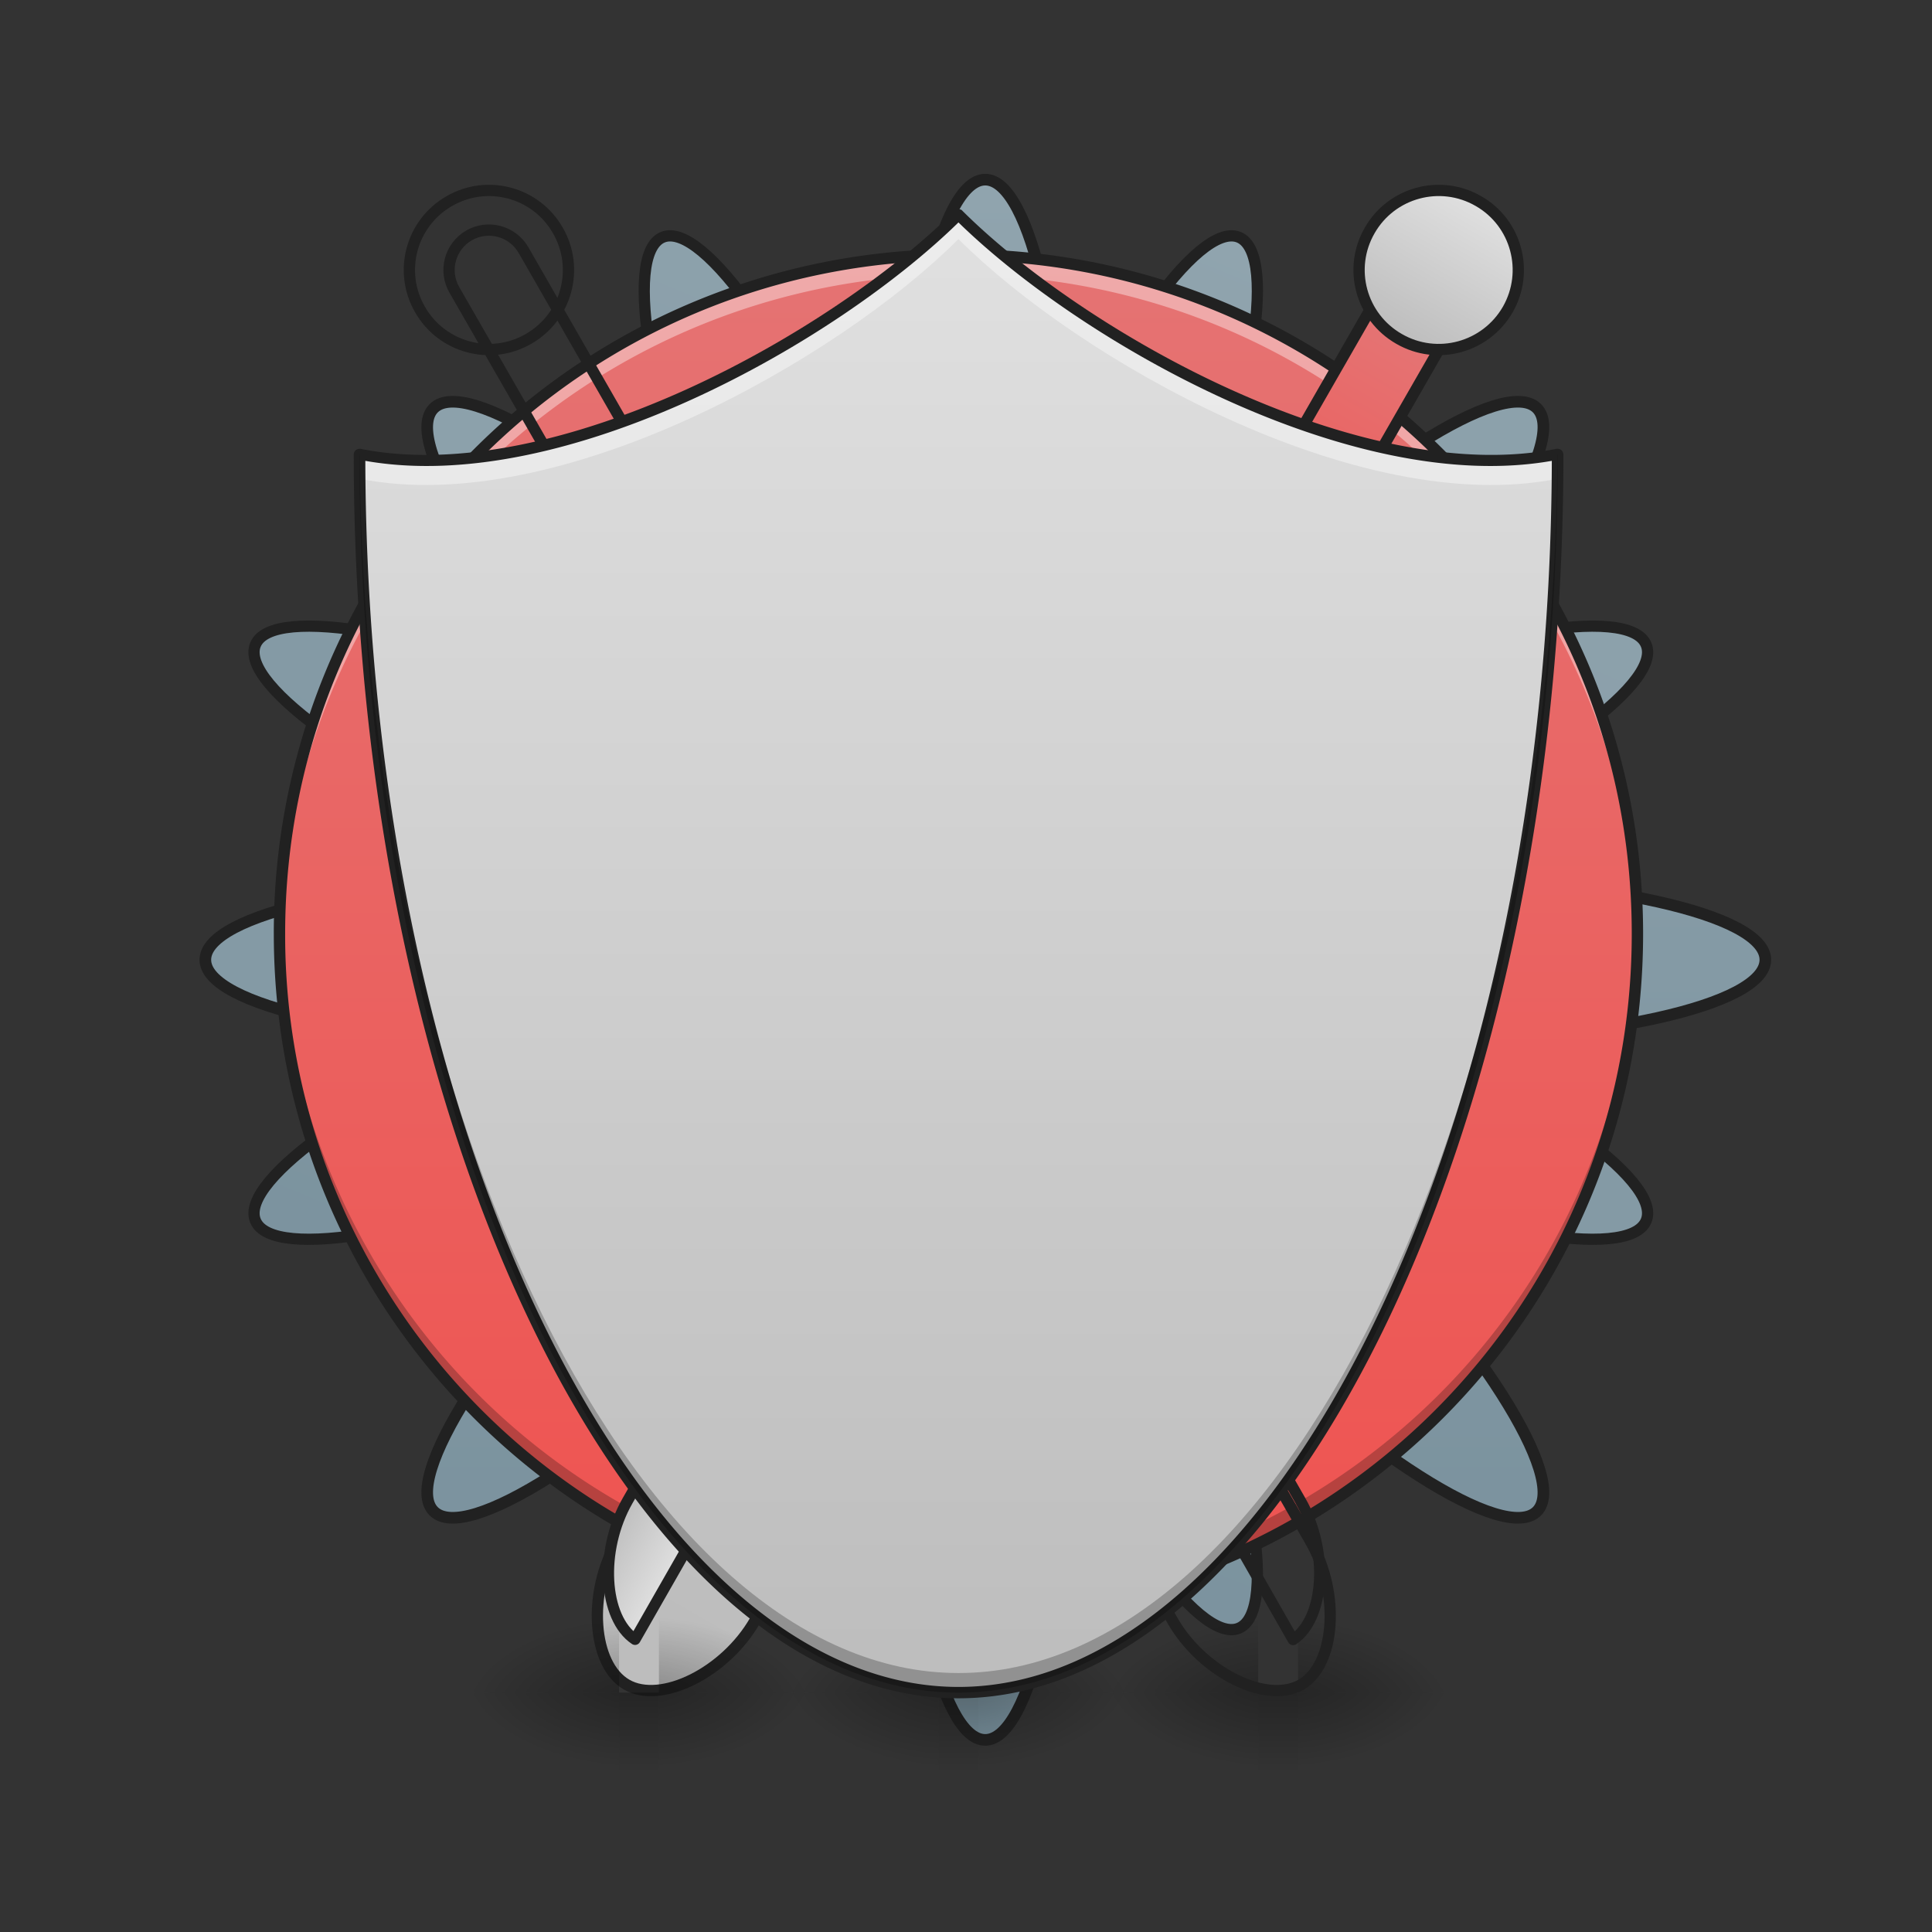 <svg height="32pt" viewBox="0 0 32 32" width="32pt" xmlns="http://www.w3.org/2000/svg" xmlns:xlink="http://www.w3.org/1999/xlink"><rect x="0" y="0" width="32" height="32" fill="#333333" stroke="none"/><linearGradient id="a"><stop offset="0" stop-color="#78909c"/><stop offset="1" stop-color="#90a4ae"/></linearGradient><linearGradient id="b" gradientTransform="matrix(.924 .383 -.383 .924 31.74 -94.734)" gradientUnits="userSpaceOnUse" x1="254" x2="254" xlink:href="#a" y1="233.5" y2="-168.667"/><linearGradient id="c" gradientUnits="userSpaceOnUse" x1="960.001" x2="960.001" xlink:href="#a" y1="1695.118" y2="175.116"/><linearGradient id="d"><stop offset="0" stop-color="#ef5350"/><stop offset="1" stop-color="#e57373"/></linearGradient><linearGradient id="e" gradientUnits="userSpaceOnUse" x1="15.877" x2="15.877" xlink:href="#d" y1="26.712" y2="4.218"/><linearGradient id="f"><stop offset="0" stop-opacity=".275"/><stop offset="1" stop-opacity="0"/></linearGradient><linearGradient id="g" gradientUnits="userSpaceOnUse" x1="11.905" x2="11.905" xlink:href="#f" y1="28.033" y2="29.356"/><linearGradient id="h"><stop offset="0" stop-opacity=".314"/><stop offset=".222" stop-opacity=".275"/><stop offset="1" stop-opacity="0"/></linearGradient><radialGradient id="i" cx="450.909" cy="189.579" gradientTransform="matrix(0 -.078 -.141 0 42.539 63.595)" gradientUnits="userSpaceOnUse" r="21.167" xlink:href="#h"/><radialGradient id="j" cx="450.909" cy="189.579" gradientTransform="matrix(0 .078 .141 0 -10.786 -7.527)" gradientUnits="userSpaceOnUse" r="21.167" xlink:href="#h"/><radialGradient id="k" cx="450.909" cy="189.579" gradientTransform="matrix(0 -.078 .141 0 -10.786 63.595)" gradientUnits="userSpaceOnUse" r="21.167" xlink:href="#h"/><radialGradient id="l" cx="450.909" cy="189.579" gradientTransform="matrix(0 .078 -.141 0 42.539 -7.527)" gradientUnits="userSpaceOnUse" r="21.167" xlink:href="#h"/><linearGradient id="m"><stop offset="0" stop-color="#bdbdbd"/><stop offset="1" stop-color="#e0e0e0"/></linearGradient><linearGradient id="n" gradientUnits="userSpaceOnUse" x1="228.266" x2="228.266" xlink:href="#m" y1="242.207" y2="-54.122"/><linearGradient id="o" gradientUnits="userSpaceOnUse" x1="780" x2="860" xlink:href="#m" y1="1295.118" y2="1295.118"/><linearGradient id="p" gradientUnits="userSpaceOnUse" x1="228.268" x2="228.268" xlink:href="#d" y1="-64.704" y2="-149.37"/><linearGradient id="q" gradientUnits="userSpaceOnUse" x1="228.268" x2="228.268" y1="-43.537" y2="-64.704"><stop offset="0" stop-color="#8d6e63"/><stop offset="1" stop-color="#a1887f"/></linearGradient><linearGradient id="r" gradientUnits="userSpaceOnUse" x1="228.268" x2="228.268" xlink:href="#m" y1="-149.37" y2="-191.704"/><linearGradient id="s" gradientUnits="userSpaceOnUse" x1="17.198" x2="17.198" xlink:href="#f" y1="28.033" y2="29.356"/><radialGradient id="t" cx="450.909" cy="189.579" gradientTransform="matrix(0 -.078 -.141 0 47.83 63.595)" gradientUnits="userSpaceOnUse" r="21.167" xlink:href="#h"/><radialGradient id="u" cx="450.909" cy="189.579" gradientTransform="matrix(0 .078 .141 0 -5.493 -7.527)" gradientUnits="userSpaceOnUse" r="21.167" xlink:href="#h"/><radialGradient id="v" cx="450.909" cy="189.579" gradientTransform="matrix(0 -.078 .141 0 -5.493 63.595)" gradientUnits="userSpaceOnUse" r="21.167" xlink:href="#h"/><radialGradient id="w" cx="450.909" cy="189.579" gradientTransform="matrix(0 .078 -.141 0 47.83 -7.527)" gradientUnits="userSpaceOnUse" r="21.167" xlink:href="#h"/><linearGradient id="x" gradientUnits="userSpaceOnUse" x1="15.875" x2="15.875" xlink:href="#m" y1="28.033" y2="3.559"/><linearGradient id="y" gradientUnits="userSpaceOnUse" x1="6.614" x2="6.614" xlink:href="#f" y1="28.033" y2="29.356"/><radialGradient id="z" cx="450.909" cy="189.579" gradientTransform="matrix(0 -.078 -.141 0 37.246 63.595)" gradientUnits="userSpaceOnUse" r="21.167" xlink:href="#h"/><radialGradient id="A" cx="450.909" cy="189.579" gradientTransform="matrix(0 .078 .141 0 -16.078 -7.527)" gradientUnits="userSpaceOnUse" r="21.167" xlink:href="#h"/><radialGradient id="B" cx="450.909" cy="189.579" gradientTransform="matrix(0 -.078 .141 0 -16.078 63.595)" gradientUnits="userSpaceOnUse" r="21.167" xlink:href="#h"/><radialGradient id="C" cx="450.909" cy="189.579" gradientTransform="matrix(0 .078 -.141 0 37.246 -7.527)" gradientUnits="userSpaceOnUse" r="21.167" xlink:href="#h"/><path d="m330.968-153.38c-10.874-4.438-35.809 31.184-55.994 79.929l-20.998 50.558-20.936-50.558c-20.185-48.745-45.183-84.367-55.994-79.93-10.812 4.5-3.313 47.37 16.873 96.116l20.998 50.558-50.62-20.936c-48.747-20.185-91.617-27.747-96.054-16.873-4.5 10.811 31.123 35.809 79.868 55.994l50.558 20.936-50.558 20.935c-48.745 20.186-84.367 45.184-79.868 55.995 4.438 10.874 47.308 3.312 96.054-16.873l50.62-20.936-20.998 50.558c-20.186 48.745-27.685 91.616-16.873 96.116 10.811 4.5 35.809-31.185 55.994-79.93l20.936-50.558 20.998 50.558c20.185 48.745 45.12 84.43 55.994 79.93 10.812-4.5 3.313-47.37-16.935-96.116l-20.936-50.558 50.558 20.936c48.745 20.185 91.616 27.747 96.116 16.873 4.5-10.811-31.123-35.81-79.868-55.995l-50.62-20.935 50.62-20.936c48.745-20.185 84.367-45.183 79.868-55.994-4.5-10.874-47.371-3.312-96.116 16.873l-50.558 20.936 20.936-50.558c20.248-48.745 27.747-91.616 16.935-96.116zm0 0" fill="url(#b)" stroke="#212121" stroke-linecap="round" stroke-linejoin="round" stroke-width="3" transform="matrix(.062 0 0 .062 0 13.439)"/><path d="m959.908 175.023c-44.169 0-79.835 160.614-79.835 360.202v206.673l-146.442-146.208c-141.01-141.01-279.659-229.348-311.073-197.934-31.414 31.415 56.924 170.063 197.934 311.073l146.443 146.207h-206.91c-199.35 0-359.965 35.665-359.965 80.07 0 44.406 160.614 80.072 359.965 80.072h206.91l-146.443 146.206c-141.01 141.01-229.348 279.895-197.934 311.073 31.414 31.414 170.063-56.924 311.073-197.934l146.442-146.206v206.909c0 199.35 35.666 359.966 79.835 359.966 44.406 0 80.071-160.615 80.071-359.966v-206.91l146.207 146.207c141.01 141.01 279.895 229.348 311.309 197.934 31.178-31.178-57.16-170.063-198.17-311.073l-146.207-146.206h206.91c199.35 0 359.965-35.666 359.965-80.071 0-44.406-160.614-80.071-359.965-80.071h-206.91l146.207-146.207c141.01-141.01 229.348-279.658 198.17-311.073-31.414-31.414-170.299 56.924-311.309 197.934l-146.207 146.207v-206.672c0-199.588-35.665-360.202-80.07-360.202zm0 0" fill="url(#c)" stroke="#212121" stroke-linecap="round" stroke-linejoin="round" stroke-width="11.339" transform="matrix(.017 0 -0 .017 0 0)"/><path d="m15.875 4.219c6.21 0 11.246 5.035 11.246 11.246 0 6.21-5.035 11.246-11.246 11.246-6.21 0-11.246-5.035-11.246-11.246s5.035-11.246 11.246-11.246zm0 0" fill="url(#e)"/><path d="m15.547 28.035h.66v1.32h-.66zm0 0" fill="url(#g)"/><path d="m16.207 28.035h2.645v-1.324h-2.645zm0 0" fill="url(#i)"/><path d="m15.547 28.035h-2.649v1.32h2.649zm0 0" fill="url(#j)"/><path d="m15.547 28.035h-2.649v-1.324h2.649zm0 0" fill="url(#k)"/><path d="m16.207 28.035h2.645v1.32h-2.645zm0 0" fill="url(#l)"/><path d="m15.875 4.219a11.221 11.221 0 0 0 -11.246 11.246c0 .055.004.11.004.164a11.218 11.218 0 0 1 11.242-11.079c6.176 0 11.16 4.926 11.246 11.078v-.164c0-6.23-5.016-11.246-11.246-11.246zm0 0" fill="#fff" fill-opacity=".392"/><path d="m15.875 26.71a11.221 11.221 0 0 1 -11.246-11.244c0-.055.004-.11.004-.164a11.218 11.218 0 0 0 11.242 11.078c6.176 0 11.16-4.926 11.246-11.078v.164c0 6.23-5.016 11.246-11.246 11.246zm0 0" fill-opacity=".235"/><path d="m15.875 4.125a11.319 11.319 0 0 0 -11.34 11.34c0 6.281 5.063 11.34 11.34 11.34 6.281 0 11.34-5.059 11.34-11.34s-5.059-11.34-11.34-11.34zm0 .188c6.18 0 11.152 4.972 11.152 11.152s-4.972 11.152-11.152 11.152a11.126 11.126 0 0 1 -11.152-11.152c0-6.18 4.972-11.152 11.152-11.152zm0 0" fill="#212121"/><g stroke="#212121" stroke-linecap="round" stroke-linejoin="round"><path d="m207.133-54.126-.038 285.783c.001 15.875 10.583 31.703 21.195 31.71 10.557.038 21.137-15.884 21.136-31.759l.015-285.697zm0 0" fill="url(#n)" stroke-width="3" transform="matrix(.054 .031 -.031 .054 6.216 6.604)"/><path d="m782.865 608.03-.142 1080.123c.026 58.623 38.139 117.077 77.35 119.803l-.07-1200.006zm0 0" fill="url(#o)" stroke-width="11.339" transform="matrix(.014 .008 -.008 .014 12.941 -5.038)"/><path d="m228.264-181.135c5.852.013 10.617 4.766 10.605 10.619l-.031 137.558c-.013 5.853-4.712 10.586-10.565 10.574-5.852-.013-10.586-4.713-10.574-10.565v-137.613c-.041-5.82 4.712-10.586 10.565-10.573zm0 0" fill="url(#p)" stroke-width="3" transform="matrix(.054 .031 -.031 .054 6.216 6.604)"/><path d="m180.653-64.744 95.228.08c2.937-.036 5.32 2.34 5.27 5.256l.048 10.58a5.367 5.367 0 0 1 -5.31 5.303l-95.25.005a5.367 5.367 0 0 1 -5.302-5.31l.007-10.611c-.006-2.884 2.371-5.266 5.309-5.303zm0 0" fill="url(#q)" stroke-width="3" transform="matrix(.054 .031 -.031 .054 6.216 6.604)"/><path d="m228.302-191.693c11.674-.029 21.119 9.456 21.147 21.13-.025 11.705-9.478 21.203-21.183 21.178-11.674.029-21.173-9.425-21.147-21.13-.03-11.673 9.478-21.203 21.183-21.178zm0 0" fill="url(#r)" stroke-width="3" transform="matrix(.054 .031 -.031 .054 6.216 6.604)"/></g><path d="m20.84 28.035h.66v1.32h-.66zm0 0" fill="url(#s)"/><path d="m21.5 28.035h2.645v-1.324h-2.645zm0 0" fill="url(#t)"/><path d="m20.84 28.035h-2.65v1.32h2.649zm0 0" fill="url(#u)"/><path d="m20.84 28.035h-2.65v-1.324h2.649zm0 0" fill="url(#v)"/><path d="m21.5 28.035h2.645v1.32h-2.645zm0 0" fill="url(#w)"/><path d="m207.087-54.1.017 285.752c0 15.875 10.582 31.703 21.14 31.742 10.612.007 21.191-15.915 21.19-31.79l.015-285.698zm0 0" fill="url(#n)" stroke="#212121" stroke-linecap="round" stroke-linejoin="round" stroke-width="3" transform="matrix(-.054 .031 .031 .054 25.711 6.604)"/><path d="m782.691 608.13.063 1080.005c.027 58.623 38.139 117.077 77.35 119.803l-.07-1200.007zm0 0" fill="url(#o)" stroke="#212121" stroke-linecap="round" stroke-linejoin="round" stroke-width="11.339" transform="matrix(-.014 .008 .008 .014 18.996 -5.034)"/><path d="m228.272-181.14c5.853.013 10.618 4.767 10.605 10.619l-.03 137.558c-.014 5.853-4.713 10.587-10.566 10.574-5.852-.013-10.586-4.712-10.573-10.565l-.055-137.581c.013-5.852 4.767-10.618 10.62-10.605zm0 0" fill="url(#p)" stroke="#212121" stroke-linecap="round" stroke-linejoin="round" stroke-width="3" transform="matrix(-.054 .031 .031 .054 25.711 6.604)"/><path d="m180.607-64.717 95.282.049c2.938-.037 5.32 2.34 5.271 5.255l.047 10.58c-.049 2.915-2.426 5.298-5.31 5.303l-95.25.005a5.367 5.367 0 0 1 -5.302-5.309l.007-10.612c-.005-2.883 2.372-5.266 5.255-5.271zm0 0" fill="url(#q)" stroke="#212121" stroke-linecap="round" stroke-linejoin="round" stroke-width="3" transform="matrix(-.054 .031 .031 .054 25.711 6.604)"/><path d="m228.256-191.666c11.674-.03 21.173 9.424 21.147 21.13.03 11.673-9.424 21.172-21.129 21.146-11.674.029-21.173-9.424-21.147-21.13-.029-11.673 9.424-21.172 21.13-21.146zm0 0" fill="url(#r)" stroke="#212121" stroke-linecap="round" stroke-linejoin="round" stroke-width="3" transform="matrix(-.054 .031 .031 .054 25.711 6.604)"/><path d="m5.953 7.527c0 11.246 4.633 20.508 9.922 20.508 5.293 0 9.926-9.262 9.926-20.508-3.309.66-7.942-1.984-9.926-3.968-1.984 1.984-6.613 4.629-9.922 3.968zm0 0" fill="url(#x)"/><path d="m15.875 3.559c-1.984 1.984-6.613 4.629-9.922 3.968 0 .133 0 .27.004.403 3.305.66 7.934-1.985 9.918-3.97 1.984 1.985 6.613 4.63 9.922 3.97 0-.133.004-.27.004-.403-3.309.66-7.942-1.984-9.926-3.968zm0 0" fill="#fff" fill-opacity=".392"/><path d="m15.875 3.465a.091.091 0 0 0 -.066.027c-.98.98-2.63 2.137-4.438 2.957-1.809.82-3.777 1.309-5.398.985a.108.108 0 0 0 -.078.02.096.096 0 0 0 -.036.073c0 5.637 1.16 10.774 2.989 14.512 1.824 3.738 4.328 6.09 7.027 6.09 2.703 0 5.203-2.352 7.031-6.09s2.989-8.875 2.989-14.512a.111.111 0 0 0 -.036-.074.112.112 0 0 0 -.078-.02c-1.62.325-3.593-.163-5.402-.984-1.809-.82-3.453-1.976-4.438-2.957-.015-.02-.039-.027-.066-.027zm0 .219c1.012.988 2.633 2.12 4.43 2.937 1.789.813 3.738 1.305 5.398 1.012-.015 5.57-1.164 10.644-2.965 14.324-1.812 3.703-4.27 5.984-6.863 5.984-2.59 0-5.05-2.28-6.86-5.984-1.8-3.68-2.949-8.754-2.964-14.324 1.66.293 3.61-.2 5.398-1.012 1.797-.816 3.418-1.95 4.426-2.937zm0 0" fill="#212121"/><path d="m10.254 28.035h.66v1.32h-.66zm0 0" fill="url(#y)"/><path d="m10.914 28.035h2.649v-1.324h-2.649zm0 0" fill="url(#z)"/><path d="m10.254 28.035h-2.645v1.32h2.645zm0 0" fill="url(#A)"/><path d="m10.254 28.035h-2.645v-1.324h2.645zm0 0" fill="url(#B)"/><path d="m10.914 28.035h2.649v1.32h-2.649zm0 0" fill="url(#C)"/><path d="m5.953 7.527c0 11.246 4.633 20.508 9.922 20.508 5.293 0 9.926-9.262 9.926-20.508h-.004c-.086 11.098-4.68 20.184-9.922 20.184-5.238 0-9.832-9.086-9.918-20.184zm0 0" fill-opacity=".235"/></svg>
